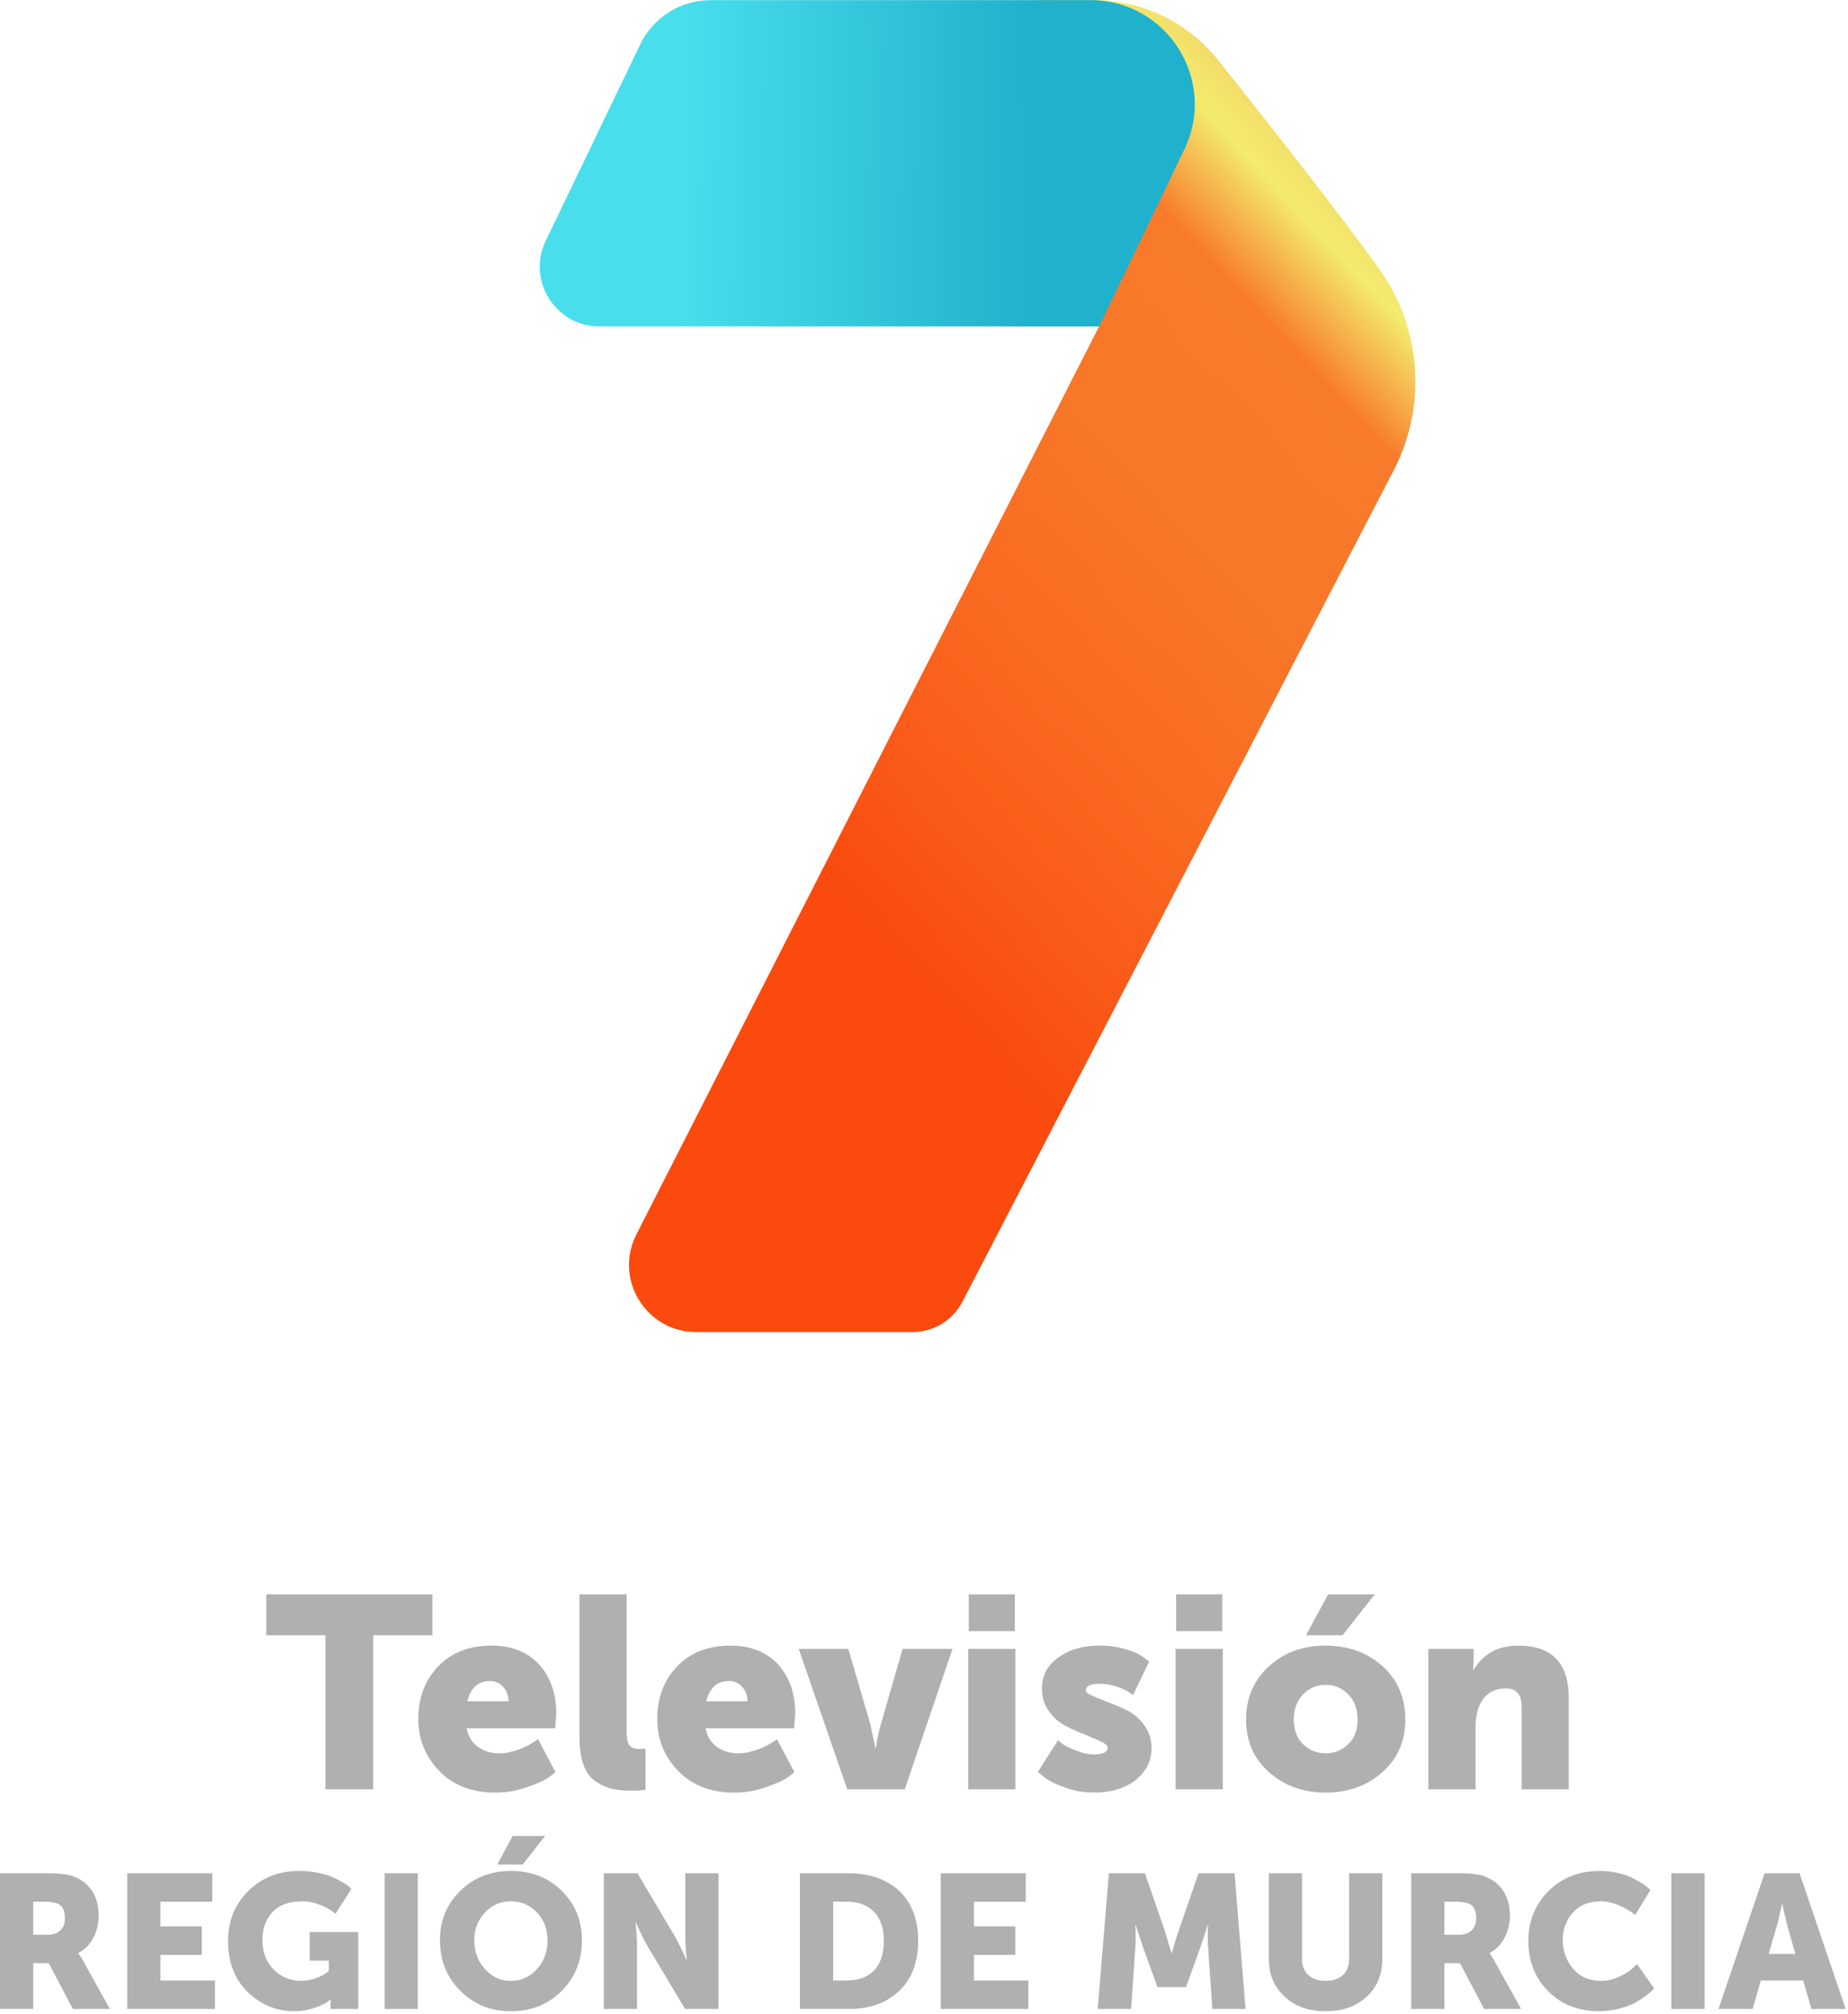 <svg enable-background="new 0 0 3208.845 3495.955" version="1.1" viewBox="0 0 800 871.58" xml:space="preserve" xmlns="http://www.w3.org/2000/svg">

<g transform="scale(.249)">
	<g clip-rule="evenodd" fill-rule="evenodd">
		
			<linearGradient id="a" x1="1273" x2="2393.4" y1="2057.7" y2="3102.4" gradientTransform="matrix(1.067 0 0 -1.067 20.693 3665.9)" gradientUnits="userSpaceOnUse">
			<stop stop-color="#FA4A0E" offset="0"/>
			<stop stop-color="#FA5414" offset=".088"/>
			<stop stop-color="#F96A21" offset=".318"/>
			<stop stop-color="#F87728" offset=".541"/>
			<stop stop-color="#F87B2B" offset=".749"/>
			<stop stop-color="#F3EB6E" offset=".854"/>
			<stop stop-color="#F3E26B" offset=".885"/>
			<stop stop-color="#F3CB64" offset=".933"/>
			<stop stop-color="#F3BC5F" offset=".958"/>
		</linearGradient>
		<path d="m1803.8 0.289c-0.146-0.291 46.058-0.321 97.11-0.266 84.414 0.091 164.2 38.565 216.84 104.55 86.51 108.45 217.72 274.83 281.92 365.85 72.012 102.1 81.074 235.84 23.535 346.74l-749.95 1445.5c-16.813 32.408-50.282 52.749-86.791 52.749h-376.1c-87.156 0-143.56-92.06-103.99-169.71l804.42-1578.3z" fill="url(#a)" Googl="true"/>
		
			<linearGradient id="b" x1="1094.2" x2="1659.2" y1="3172" y2="3169.2" gradientTransform="matrix(1.067 0 0 -1.067 20.693 3665.9)" gradientUnits="userSpaceOnUse">
			<stop stop-color="#48DEEC" offset="0"/>
			<stop stop-color="#20B1CC" offset="1"/>
		</linearGradient>
		<path d="m1235.2 0.289h660.92c133.26 0 220.76 139.23 162.96 259.3l-148.2 307.85h-868.57c-76.502 0-126.73-79.927-93.548-148.86l164.46-341.64c22.56-46.863 69.972-76.658 121.98-76.658z" fill="url(#b)"/>
	</g>
	<g fill="#b0b0b0">
		<path d="m565.83 3110.2v-267.81h-102.86v-71.102h288.67v71.102h-102.86v267.81z"/>
		<path d="m727.27 2987.9c0-36.973 11.532-67.465 34.603-91.482 23.062-24.012 53.873-36.023 92.43-36.023 35.076 0 62.724 10.9 82.95 32.705 19.908 22.123 29.862 50.562 29.862 85.32l-1.897 25.596h-154.05c2.844 14.221 9.479 25.049 19.908 32.469 10.428 7.43 22.752 11.139 36.972 11.139 5.369 0 10.82-0.547 16.353-1.658 5.525-1.103 10.902-2.607 16.116-4.504 5.214-1.895 10.109-3.947 14.694-6.16 4.577-2.207 8.295-4.268 11.139-6.162l9.006-6.162 30.336 57.354c-3.162 2.844-7.272 6.006-12.323 9.48-5.377 4.109-17.228 9.479-35.551 16.115-18.33 6.637-37.135 9.955-56.405 9.955-41.083 0-73.789-12.637-98.118-37.922-24.019-24.959-36.024-54.982-36.024-90.059zm156.89-30.81c0-9.48-3.007-17.693-9.006-24.648-6.007-6.947-13.746-10.428-23.227-10.428-20.545 0-33.654 11.695-39.342 35.076z"/>
		<path d="m1007.5 3020.1v-248.85h82.002v237.53c0 11.99 1.496 20.195 4.503 24.609 2.999 4.414 9.08 6.621 18.249 6.621l9.954-0.473v71.574c-7.584 0.947-15.806 1.422-24.648 1.422-12.642 0-23.626-1.029-32.943-3.082-9.324-2.051-18.567-6.08-27.728-12.086-19.597-12.324-29.388-38.076-29.388-77.262z"/>
		<path d="m1142.7 2987.9c0-36.973 11.532-67.465 34.602-91.482 23.062-24.012 53.873-36.023 92.43-36.023 35.076 0 62.724 10.9 82.95 32.705 19.908 22.123 29.862 50.562 29.862 85.32l-1.897 25.596h-154.05c2.844 14.221 9.479 25.049 19.908 32.469 10.428 7.43 22.752 11.139 36.972 11.139 5.369 0 10.82-0.547 16.353-1.658 5.525-1.103 10.902-2.607 16.116-4.504 5.214-1.895 10.109-3.947 14.694-6.16 4.577-2.207 8.295-4.268 11.139-6.162l9.006-6.162 30.336 57.354c-3.162 2.844-7.272 6.006-12.323 9.48-5.377 4.109-17.228 9.479-35.551 16.115-18.33 6.637-37.135 9.955-56.405 9.955-41.083 0-73.789-12.637-98.118-37.922-24.018-24.959-36.024-54.982-36.024-90.059zm156.89-30.81c0-9.48-3.007-17.693-9.006-24.648-6.007-6.947-13.746-10.428-23.227-10.428-20.545 0-33.654 11.695-39.342 35.076z"/>
		<path d="m1473 3110.2-84.372-244.11h86.268l37.92 129.88 9.006 42.188h0.948c2.844-18.012 5.844-32.07 9.006-42.188l37.446-129.88h86.742l-82.95 244.11z"/>
		<path d="m1683.3 3110.2v-244.11h82.002v244.11zm0.948-274.92v-63.99h80.106v63.99z"/>
		<path d="m1804.4 3079.8 35.076-54.984c1.895 1.897 4.658 4.193 8.295 6.873 3.629 2.689 10.976 6.244 22.041 10.666 11.058 4.74 21.641 7.109 31.758 7.109 16.116 0 24.174-3.791 24.174-11.375 0-2.844-2.296-5.607-6.873-8.295-4.584-2.682-10.51-5.525-17.775-8.533-7.272-3-15.168-6.236-23.699-9.717-8.532-3.473-16.909-7.42-25.122-11.85-11.376-6-21.02-14.531-28.914-25.596-7.902-11.059-11.851-24.174-11.851-39.342 0-22.434 9.636-40.445 28.914-54.037 18.642-13.582 42.497-20.381 71.574-20.381 11.376 0 21.642 0.947 30.811 2.844 9.161 1.897 17.219 4.109 24.174 6.635 6.947 2.533 12.716 5.297 17.301 8.295 4.577 3.008 7.977 5.451 10.191 7.348l3.317 2.844-27.966 58.303c-1.895-1.578-4.429-3.475-7.584-5.688-3.162-2.207-9.799-5.215-19.908-9.006-10.428-3.475-20.545-5.215-30.336-5.215-16.116 0-24.174 3.955-24.174 11.85 0 2.215 2.288 4.504 6.873 6.873 4.577 2.371 10.502 4.977 17.775 7.822 7.265 2.844 15.241 6.006 23.936 9.479 8.688 3.482 17.138 7.273 25.359 11.377 11.058 6.006 20.537 14.619 28.439 25.832 7.896 11.221 11.851 24.1 11.851 38.631 0 21.805-9.007 40.135-27.019 54.984-18.648 14.857-42.978 22.279-72.996 22.279-18.33 0-35.394-3.008-51.191-9.008-17.383-6.316-29.232-12.322-35.551-18.012z"/>
		<path d="m2043.9 3110.2v-244.11h82.002v244.11zm0.948-274.92v-63.99h80.106v63.99z"/>
		<path d="m2206.2 3080.3c-26.544-23.381-39.816-53.873-39.816-91.482 0-37.602 13.272-68.412 39.816-92.43 26.226-24.012 58.932-36.023 98.118-36.023 39.179 0 72.203 11.85 99.066 35.549 26.544 24.02 39.816 54.984 39.816 92.904 0 37.609-13.272 68.102-39.816 91.482-26.545 23.699-59.413 35.551-98.593 35.551-39.186 0-72.048-11.852-98.592-35.551zm43.134-91.482c0 18.012 5.37 32.314 16.116 42.896 10.739 10.592 23.855 15.879 39.342 15.879 15.48 0 28.596-5.287 39.343-15.879 10.738-10.582 16.115-24.885 16.115-42.896s-5.377-32.543-16.115-43.607c-10.747-11.059-23.863-16.59-39.343-16.59-15.486 0-28.602 5.531-39.342 16.59-10.746 11.064-16.116 25.596-16.116 43.607zm21.33-146.46 38.395-71.102h81.054l-55.932 71.102z"/>
		<path d="m2483.3 3110.2v-244.11h78.684v21.33l-0.948 15.168h0.948c16.746-28.121 42.66-42.186 77.736-42.186 58.457 0 87.689 30.498 87.689 91.48v158.32h-82.002v-143.15c0-21.484-9.006-32.23-27.018-32.23-24.019 0-40.135 11.693-48.348 35.076-3.163 8.531-4.74 19.277-4.74 32.23v108.07z"/>
	</g>
	<g fill="#b0b0b0">
		<path d="m0 3492v-235.95h82.17c20.676 0 35.97 1.872 45.87 5.61 13.86 5.28 24.585 13.752 32.175 25.41 7.59 11.663 11.385 26.069 11.385 43.23 0 13.2-3.083 25.797-9.24 37.785-6.162 11.993-14.85 20.847-26.07 26.566v0.659c2.418 3.301 5.389 8.034 8.91 14.19l45.87 82.5h-64.35l-41.91-79.53h-27.06v79.53zm57.75-129.03h25.08c9.457 0 16.83-2.526 22.11-7.59 5.28-5.059 7.92-12.21 7.92-21.45 0-9.899-2.475-17.103-7.425-21.614-4.95-4.507-14.355-6.766-28.215-6.766h-19.47z"/>
		<path d="m221.26 3492v-235.95h147.84v49.5h-90.09v42.9h71.94v49.5h-71.94v44.55h94.71v49.5z"/>
		<path d="m396.43 3373.5c0-34.32 11.767-63.247 35.31-86.79 23.539-23.101 53.017-34.65 88.44-34.65 11.22 0 22.053 1.047 32.505 3.135 10.447 2.094 19.083 4.677 25.905 7.756 6.6 3.083 12.483 6.161 17.655 9.239 5.167 3.084 8.962 5.724 11.385 7.92l3.3 3.301-27.72 43.23c-0.882-0.66-1.872-1.485-2.97-2.475-1.103-0.99-2.64-2.146-4.62-3.465-1.98-1.32-4.512-2.806-7.59-4.455-3.083-1.65-7.152-3.466-12.21-5.445-10.122-3.96-20.13-5.941-30.03-5.941-23.1 0-40.482 6.271-52.14 18.811-11.664 12.983-17.49 28.932-17.49 47.85 0 21.78 6.6 39.162 19.8 52.141 12.978 12.983 28.926 19.47 47.85 19.47 8.137 0 16.222-1.429 24.255-4.29 8.028-2.857 14.025-5.719 17.985-8.58l5.61-4.29v-18.15h-33.33v-49.5h84.48v133.65h-48.18v-6.6l0.33-9.9h-0.66c-0.882 0.882-1.928 1.764-3.135 2.64-1.212 0.882-2.589 1.872-4.125 2.971-1.764 1.103-4.347 2.475-7.755 4.125-3.413 1.649-7.868 3.357-13.365 5.114-11.22 3.738-22.44 5.61-33.66 5.61-31.463 0-58.632-11.106-81.51-33.33-22.884-22.218-34.32-51.918-34.32-89.1z"/>
		<path d="m668.71 3492v-235.95h57.75v235.95z"/>
		<path d="m764.86 3372.5c0-34.099 11.767-62.7 35.31-85.8 23.539-23.101 52.908-34.65 88.11-34.65 35.64 0 65.118 11.55 88.44 34.65 23.316 23.1 34.98 51.701 34.98 85.8 0 35.202-11.664 64.464-34.98 87.78-23.322 23.76-52.8 35.64-88.44 35.64-35.202 0-64.572-11.88-88.11-35.64-23.543-23.539-35.31-52.801-35.31-87.78zm59.73 0c0 19.8 6.157 36.522 18.48 50.16 12.318 13.644 27.39 20.46 45.21 20.46 17.82 0 32.886-6.816 45.21-20.46 12.318-13.639 18.48-30.36 18.48-50.16 0-19.14-6.162-35.196-18.48-48.18-12.324-12.978-27.39-19.471-45.21-19.471-17.82 0-32.892 6.492-45.21 19.471-12.323 12.983-18.48 29.04-18.48 48.18zm39.93-131.67 26.73-49.5h56.43l-38.94 49.5z"/>
		<path d="m1049.8 3492v-235.95h58.41l65.34 110.22c2.64 4.62 5.61 10.287 8.91 16.995 3.3 6.714 5.94 12.267 7.92 16.665l2.97 6.601h0.66c-0.882-8.358-1.542-15.892-1.98-22.605-0.444-6.708-0.66-12.592-0.66-17.655v-110.22h57.75v235.95h-58.08l-65.67-109.89c-2.64-4.62-5.61-10.282-8.91-16.995-3.3-6.709-5.94-12.262-7.92-16.665l-2.97-6.601h-0.66c0.876 8.364 1.537 15.897 1.98 22.606 0.438 6.713 0.66 12.597 0.66 17.655v109.89z"/>
		<path d="m1390.7 3492v-235.95h83.82c37.398 0 67.098 10.344 89.1 31.02 21.78 20.682 32.67 49.5 32.67 86.46 0 36.96-10.89 65.892-32.67 86.79-22.002 21.12-51.702 31.68-89.1 31.68zm57.75-49.5h23.76c20.46 0 36.3-5.883 47.52-17.655 11.22-11.767 16.83-28.875 16.83-51.314 0-21.997-5.724-38.827-17.16-50.49-11.441-11.658-27.173-17.49-47.19-17.49h-23.76z"/>
		<path d="m1635.5 3492v-235.95h147.84v49.5h-90.09v42.9h71.939v49.5h-71.939v44.55h94.71v49.5z"/>
		<path d="m1908.4 3492 19.47-235.95h62.7l34.32 99.66 11.88 38.94h0.66c4.176-15.396 8.136-28.381 11.88-38.94l34.319-99.66h62.7l19.14 235.95h-57.75l-7.26-106.26c-0.443-5.28-0.66-11.221-0.66-17.82s0.108-11.88 0.33-15.84l0.33-5.941h-0.66c-2.64 8.364-5.063 15.789-7.26 22.275-2.201 6.491-4.182 12.267-5.939 17.325l-24.75 68.31h-49.5l-24.75-68.31-13.2-39.601h-0.66c1.099 14.52 1.099 27.721 0 39.601l-7.26 106.26z"/>
		<path d="m2205.9 3405.2v-149.16h57.75v149.16c0 12.102 3.682 21.45 11.056 28.05 7.368 6.601 17.324 9.9 29.864 9.9s22.492-3.3 29.865-9.9c7.368-6.6 11.055-15.948 11.055-28.05v-149.16h57.75v149.16c0 26.844-9.023 48.623-27.06 65.34-18.264 16.943-42.023 25.41-71.28 25.41-29.483 0-53.352-8.467-71.609-25.41-18.264-16.938-27.391-38.718-27.391-65.34z"/>
		<path d="m2453.5 3492v-235.95h82.169c20.678 0 35.971 1.872 45.871 5.61 13.859 5.28 24.584 13.752 32.174 25.41 7.592 11.663 11.387 26.069 11.387 43.23 0 13.2-3.084 25.797-9.24 37.785-6.162 11.993-14.85 20.847-26.07 26.566v0.659c2.418 3.301 5.389 8.034 8.91 14.19l45.869 82.5h-64.35l-41.91-79.53h-27.06v79.53zm57.75-129.03h25.079c9.457 0 16.83-2.526 22.111-7.59 5.279-5.059 7.92-12.21 7.92-21.45 0-9.899-2.475-17.103-7.426-21.614-4.949-4.507-14.355-6.766-28.215-6.766h-19.47z"/>
		<path d="m2657.1 3373.5c0-34.32 11.767-63.247 35.31-86.79 23.538-23.101 53.017-34.65 88.44-34.65 11.22 0 21.78 1.155 31.681 3.465 9.899 2.311 18.15 5.115 24.75 8.415 6.6 3.3 12.426 6.549 17.489 9.735 5.059 3.191 8.797 5.997 11.221 8.415l3.3 3.3-26.73 43.56c-0.882-0.877-1.928-1.867-3.135-2.971-1.212-1.098-2.861-2.309-4.95-3.63-2.093-1.32-4.785-2.913-8.085-4.785-3.3-1.866-7.59-3.903-12.87-6.104-10.56-4.398-20.573-6.601-30.029-6.601-21.12 0-37.512 6.601-49.171 19.801-11.663 13.421-17.489 29.262-17.489 47.52 0 18.702 5.939 35.202 17.819 49.5 11.881 14.304 28.158 21.45 48.841 21.45 10.776 0 21.336-2.418 31.68-7.26 5.059-2.419 9.57-4.837 13.53-7.261 3.96-2.418 7.146-4.836 9.569-7.26l7.92-7.26 29.7 42.24c-0.882 1.103-2.201 2.531-3.96 4.29-1.764 1.763-5.61 4.842-11.55 9.239-6.384 4.62-12.87 8.693-19.47 12.21-6.822 3.522-15.676 6.714-26.565 9.57-10.89 2.856-22.059 4.29-33.495 4.29-36.522 0-66.222-11.55-89.1-34.65-23.101-23.1-34.65-52.356-34.65-87.779z"/>
		<path d="m2905.7 3492v-235.95h57.75v235.95z"/>
		<path d="m3149.4 3492-14.52-49.5h-73.591l-14.19 49.5h-59.4l80.19-235.95h60.72l80.19 235.95zm-50.82-182.16h-0.659c-1.764 8.58-3.414 16.227-4.95 22.936-1.542 6.713-3.084 12.597-4.62 17.654l-13.53 45.87h46.53l-13.2-45.87z"/>
	</g>
</g>
</svg>
